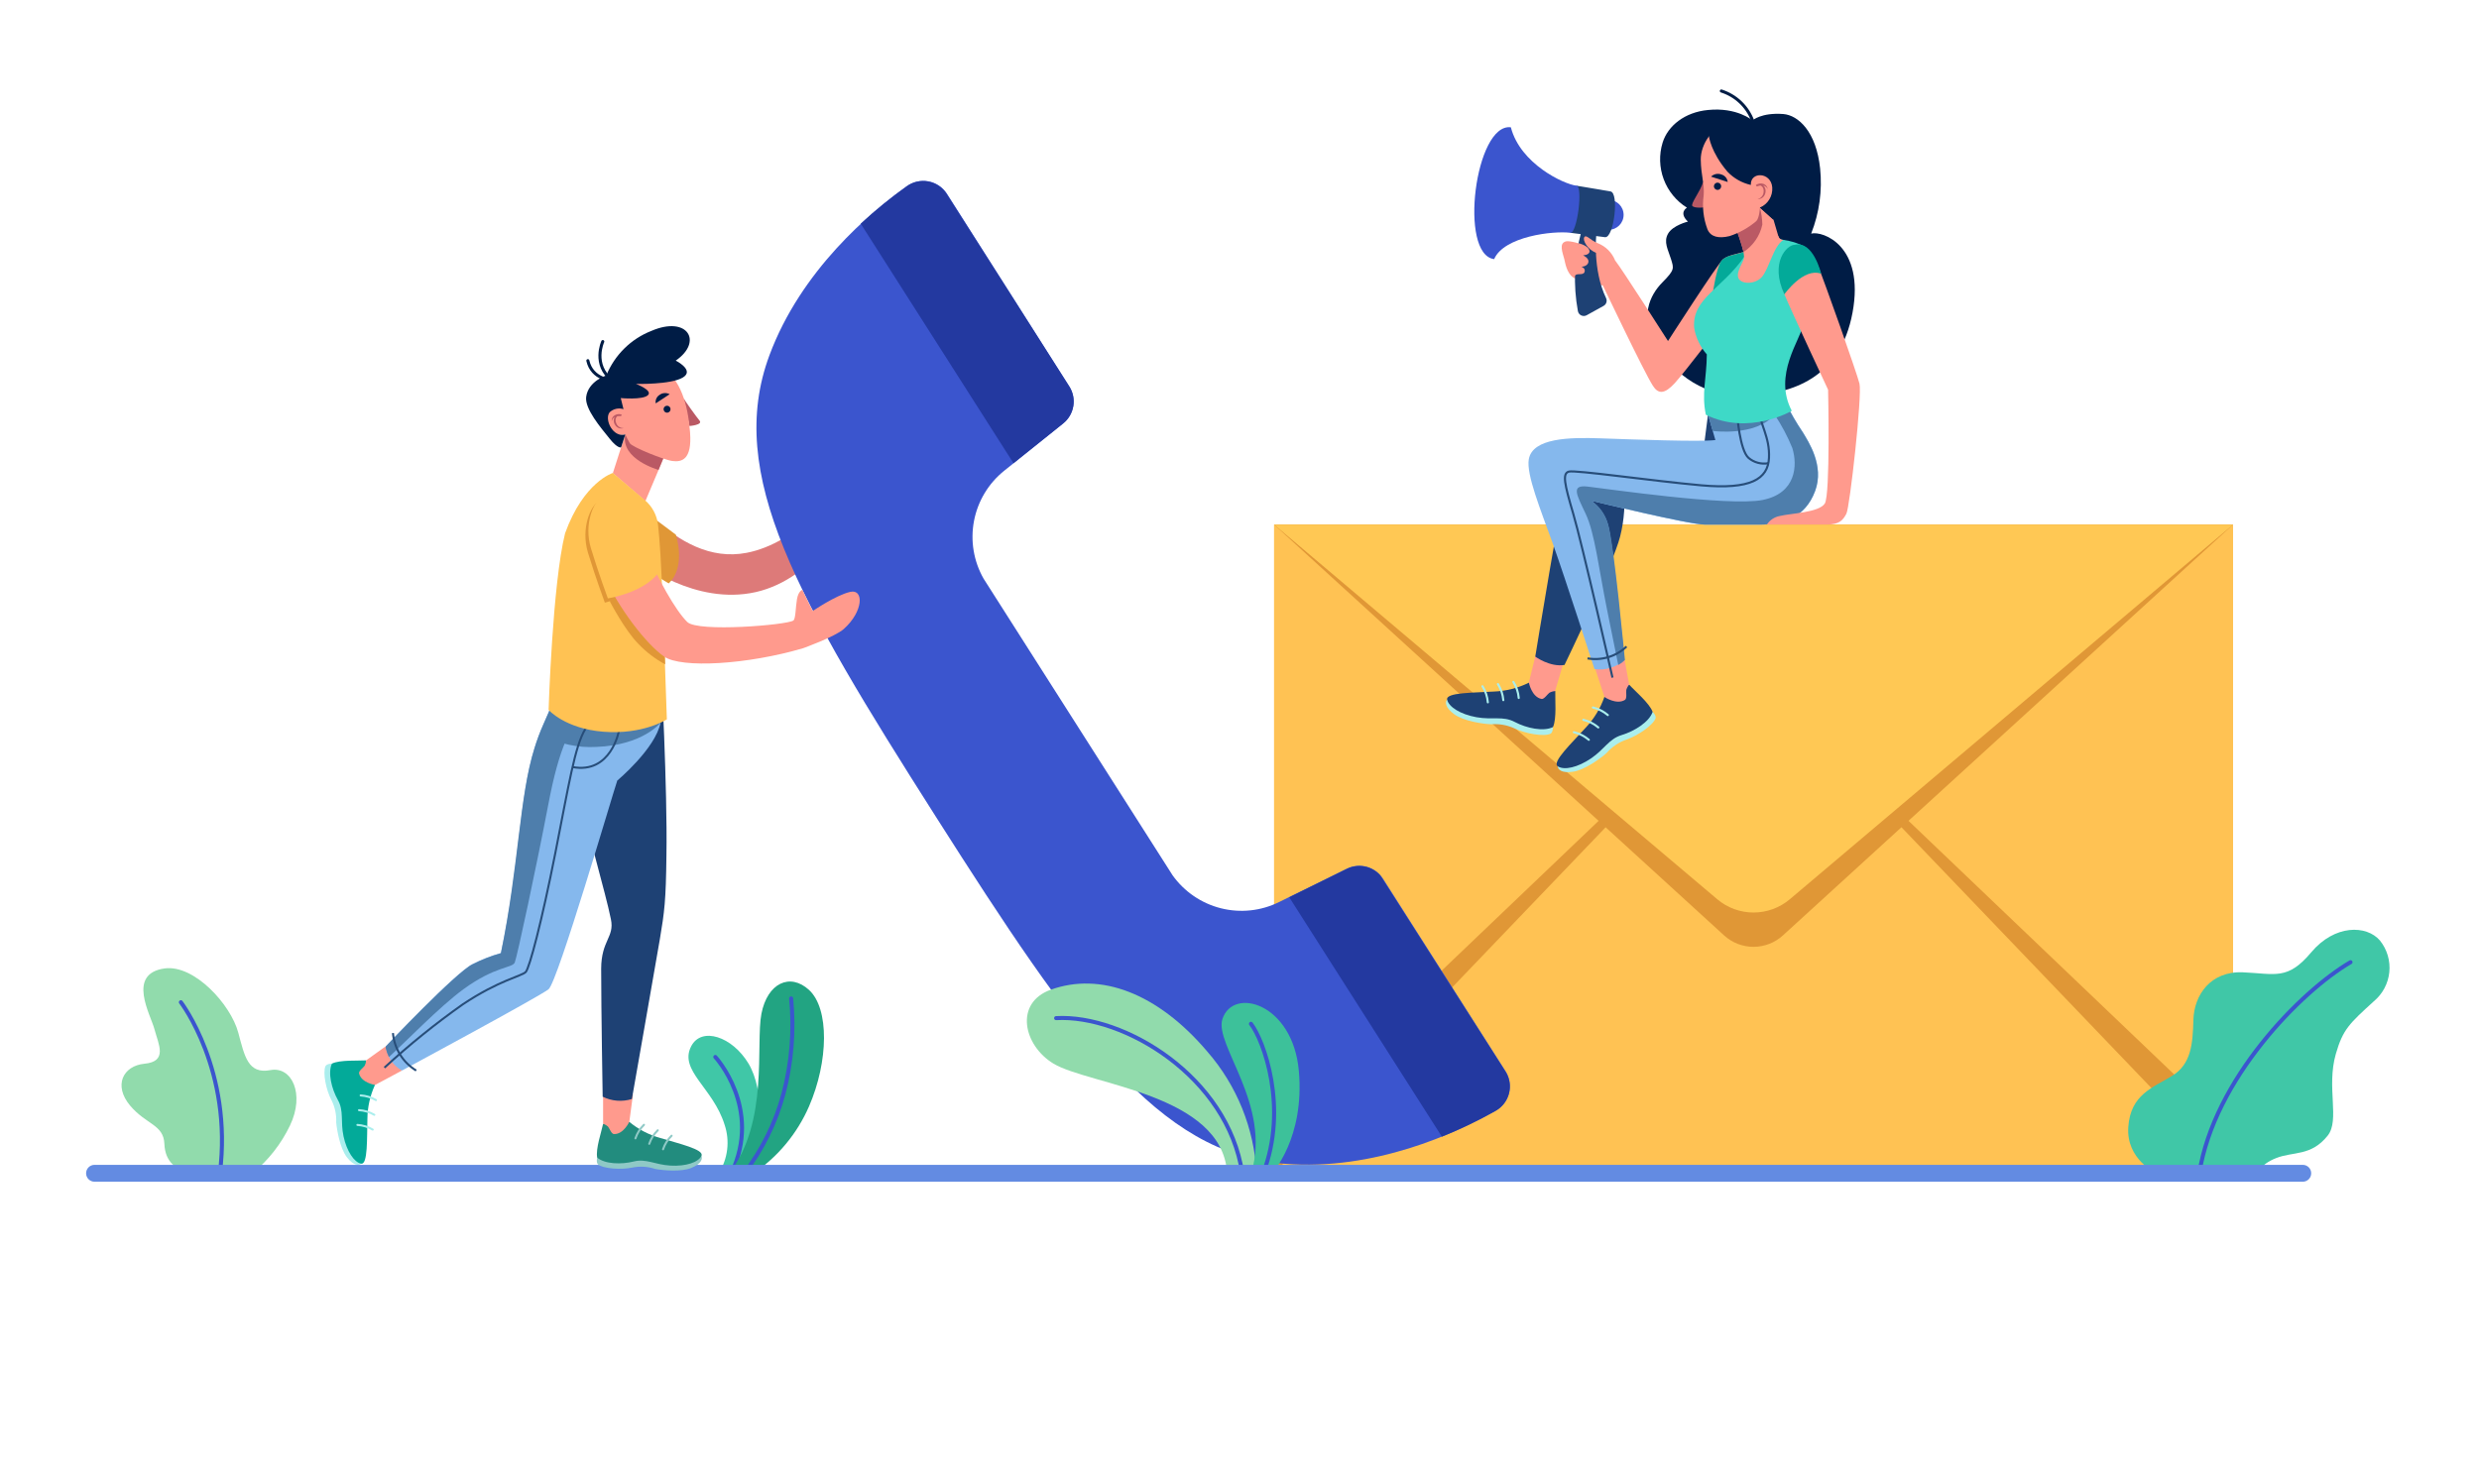 <svg width="643" height="385" viewBox="0 0 643 385" fill="none" xmlns="http://www.w3.org/2000/svg">
<path d="M446.475 23.609C448.317 24.194 450.003 25.187 451.408 26.514C452.812 27.842 453.898 29.469 454.586 31.275" stroke="#001C45" stroke-width="0.79" stroke-miterlimit="10" stroke-linecap="round"/>
<path d="M579.214 136.155H330.458V304.404H579.214V136.155Z" fill="#FFC253"/>
<path d="M330.458 136.099L447.184 242.687C449.268 244.598 451.994 245.658 454.822 245.658C457.65 245.658 460.375 244.598 462.46 242.687L579.214 136.099H330.458Z" fill="#E09736"/>
<path d="M579.214 304.404L454.836 174.596L579.214 293.35V304.404Z" fill="#E09736"/>
<path d="M330.458 304.404L454.836 174.596L330.458 293.35V304.404Z" fill="#E09736"/>
<path d="M330.458 136.099L445.42 233.313C448.051 235.536 451.384 236.755 454.829 236.755C458.273 236.755 461.606 235.536 464.238 233.313L579.214 136.099H330.458Z" fill="#FFC854"/>
<path d="M559.327 304.404C559.327 304.404 551.452 300.849 552.036 292.405C552.619 283.962 558.369 282.226 563.368 279.156C568.368 276.087 568.743 270.907 568.923 264.56C569.104 258.214 573.339 251.895 581.783 252.27C590.227 252.645 593.352 254.381 599.476 247.09C605.601 239.799 613.85 239.979 617.308 244.021C619.16 246.329 620.032 249.271 619.739 252.215C619.446 255.16 618.009 257.872 615.739 259.769C609.364 265.588 607.712 267.046 605.864 273.449C603.365 282.128 606.975 290.6 603.753 294.641C599.462 300.044 594.824 298.71 590.407 300.46C585.991 302.21 585.824 304.404 585.824 304.404H559.327Z" fill="#40C7A7"/>
<path d="M609.67 249.645C596.754 257.186 574.27 280.087 570.451 304.418" stroke="#3B55CE" stroke-width="1.05" stroke-miterlimit="10" stroke-linecap="round"/>
<path d="M417.256 59.62C419.396 59.62 421.13 57.885 421.13 55.745C421.13 53.605 419.396 51.87 417.256 51.87C415.116 51.87 413.381 53.605 413.381 55.745C413.381 57.885 415.116 59.62 417.256 59.62Z" fill="#3B55CE"/>
<path d="M375.343 181.512C374.815 182.109 374.759 183.54 377.217 185.331C379.676 187.123 384.717 187.831 386.772 187.914C388.88 187.744 390.996 188.127 392.911 189.025C395.688 190.331 400.479 191.22 402.215 190.345C402.854 189.886 402.812 188.609 402.812 188.609L375.343 181.512Z" fill="#AAEEED"/>
<path d="M403.41 179.304C403.326 181.387 403.812 186.47 402.812 188.637C400.354 189.873 395.966 188.942 392.897 187.317C389.828 185.692 387.119 186.831 382.953 186.081C378.787 185.331 375.773 183.415 375.357 181.526C374.94 179.637 382.3 179.748 387.439 179.429C390.63 179.312 393.759 178.517 396.619 177.096L403.41 179.304Z" fill="#1E4174"/>
<path d="M393.924 181.082C393.8 179.602 393.324 178.174 392.536 176.915" stroke="#AAEEED" stroke-width="0.55" stroke-miterlimit="10" stroke-linecap="round"/>
<path d="M389.925 181.651C389.8 180.171 389.324 178.743 388.536 177.485" stroke="#AAEEED" stroke-width="0.55" stroke-miterlimit="10" stroke-linecap="round"/>
<path d="M385.911 182.22C385.787 180.741 385.311 179.312 384.522 178.054" stroke="#AAEEED" stroke-width="0.55" stroke-miterlimit="10" stroke-linecap="round"/>
<path d="M405.521 172.027L403.354 179.304C402.833 179.345 402.326 179.496 401.868 179.748C401.382 180.109 400.479 181.484 399.841 181.345C397.257 180.832 396.549 177.082 396.549 177.082L398.438 169.43L405.521 172.027Z" fill="#FF9A8D"/>
<path d="M443.017 107.574L442.031 115.268L415.242 114.698C413.385 114.723 411.587 115.347 410.115 116.479C408.643 117.61 407.577 119.188 407.076 120.976C405.201 127.378 398.216 170.36 398.216 170.36C398.216 170.36 401.979 173.138 405.798 172.527C405.798 172.527 418.422 146.418 420.228 139.196C421.317 134.879 421.622 130.401 421.13 125.975L453.391 123.198L443.017 107.574Z" fill="#1E4174"/>
<path d="M404.048 198.83C404.048 199.622 405.048 200.691 408.062 200.219C411.075 199.747 415.172 196.761 416.7 195.386C418.088 193.789 419.869 192.583 421.866 191.886C424.755 190.9 428.81 188.15 429.435 186.331C429.574 185.553 428.643 184.678 428.643 184.678L404.048 198.83Z" fill="#AAEEED"/>
<path d="M422.561 177.624C423.949 179.179 427.866 182.456 428.657 184.706C427.769 187.303 423.977 189.706 420.644 190.706C417.311 191.706 416.172 194.4 412.673 196.775C409.173 199.149 405.729 199.885 404.062 198.83C402.396 197.775 407.77 192.706 411.228 188.873C413.427 186.559 415.108 183.804 416.158 180.79L422.561 177.624Z" fill="#1E4174"/>
<path d="M417.033 185.526C415.915 184.572 414.588 183.896 413.159 183.554" stroke="#AAEEED" stroke-width="0.55" stroke-miterlimit="10" stroke-linecap="round"/>
<path d="M414.561 188.734C413.443 187.78 412.116 187.104 410.687 186.762" stroke="#AAEEED" stroke-width="0.55" stroke-miterlimit="10" stroke-linecap="round"/>
<path d="M412.103 191.942C410.985 190.988 409.657 190.312 408.229 189.97" stroke="#AAEEED" stroke-width="0.55" stroke-miterlimit="10" stroke-linecap="round"/>
<path d="M421.394 171.235L422.574 177.624C422.227 178.027 421.971 178.501 421.825 179.012C421.727 179.609 422.047 181.207 421.491 181.582C419.283 182.97 416.158 180.832 416.158 180.832L413.575 172.929L421.394 171.235Z" fill="#FF9A8D"/>
<path d="M463.141 104.366C464.466 107.086 465.983 109.708 467.682 112.213C469.071 114.56 473.237 120.795 470.848 127.35C468.21 134.391 462.363 136.141 456.308 136.141H442.226C438.059 136.141 412.7 129.905 412.7 129.905C414.835 131.395 416.378 133.588 417.061 136.099C418.45 140.654 421.38 171.18 421.38 171.18C420.344 172.143 419.105 172.86 417.754 173.279C416.402 173.697 414.974 173.805 413.575 173.596C413.575 173.596 405.965 149.987 402.812 141.168C399.507 132.016 395.869 123.114 396.535 119.156C397.535 113.601 407.131 113.449 415.061 113.726C422.991 114.004 441.226 114.685 444.934 114.171L443.017 107.574L463.141 104.366Z" fill="#85B8ED"/>
<path d="M470.793 127.364C473.251 120.795 469.001 114.56 467.626 112.226C465.928 109.722 464.41 107.1 463.085 104.38L443.017 107.574L444.253 111.81C444.253 111.81 455.363 113.337 460.294 107.574C462.111 110.302 463.65 113.205 464.89 116.24C466.279 120.712 465.918 127.989 457.155 129.725C448.392 131.461 416.02 126.711 411.742 126.239C407.465 125.767 408.881 128.239 411.27 133.266C413.659 138.294 414.645 147.321 416.825 158.125C418.214 165.069 419.741 172.541 419.741 172.541C420.373 172.188 420.953 171.748 421.464 171.235C421.464 171.235 418.575 140.682 417.144 136.155C416.47 133.628 414.926 131.42 412.784 129.919C412.784 129.919 438.087 136.099 442.226 136.099H456.322C462.377 136.099 468.223 134.405 470.793 127.364Z" fill="#4E7EAC"/>
<path d="M455.586 104.394C456.572 110.379 459.085 113.337 458.835 118.809C458.585 124.281 454.127 127.072 441.281 125.92C428.435 124.767 408.604 121.878 406.909 122.364C405.215 122.85 405.757 125.475 408.062 133.28C410.367 141.085 418.242 175.804 418.242 175.804" stroke="#274D79" stroke-width="0.55" stroke-miterlimit="10"/>
<path d="M458.669 120.184C457.763 120.346 456.832 120.306 455.944 120.065C455.056 119.825 454.231 119.392 453.53 118.795C451.239 116.782 450.586 107.574 450.586 107.574" stroke="#274D79" stroke-width="0.55" stroke-miterlimit="10"/>
<path d="M411.77 170.819C413.578 171.135 415.435 171.023 417.191 170.489C418.947 169.956 420.554 169.018 421.88 167.749" stroke="#274D79" stroke-width="0.55" stroke-miterlimit="10"/>
<path d="M454.572 31.247C454.572 31.247 450.544 27.775 443.017 28.539C437.018 29.109 432.629 32.594 431.254 36.983C430.292 40.101 430.388 43.45 431.529 46.507C432.669 49.565 434.79 52.159 437.559 53.884C437.559 53.884 435.31 55.12 437.809 57.495C437.809 57.495 433.921 58.439 432.671 60.606C431.421 62.772 432.671 64.772 433.421 67.216C434.171 69.661 434.421 69.994 431.171 73.285C427.921 76.577 425.116 82.312 429.713 89.715C434.31 97.117 442.309 103.311 453.419 102.727C464.529 102.144 477.32 98.38 480.514 81.076C483.708 63.772 472.792 59.828 469.779 60.606C471.897 55.235 472.692 49.434 472.098 43.691C471.098 34.164 466.446 29.886 462.529 29.581C456.766 29.164 454.572 31.247 454.572 31.247Z" fill="#001C45"/>
<path d="M452.225 65.383C450.739 65.828 448.253 66.203 446.947 67.23C445.642 68.258 432.643 88.478 432.643 88.478C432.643 88.478 420.686 69.758 418.908 67.536C417.131 65.314 407.923 62.272 406.27 62.606C404.215 63.022 405.326 65.578 405.743 67.23C405.979 68.189 406.354 70.813 408.048 71.98C409.742 73.147 415.742 74.049 415.742 74.049C415.742 74.049 426.505 96.7 428.727 100.089C430.116 102.283 431.754 102.311 434.421 99.38C437.087 96.45 447.322 83.007 447.322 83.007L452.225 65.383Z" fill="#FF9A8D"/>
<path d="M452.225 65.383C449.85 66.244 447.67 66.189 446.461 67.716C445.253 69.244 444.226 76.23 444.226 76.23C444.226 76.23 450.169 75.049 451.753 71.924C452.698 70.076 453.252 68.053 453.378 65.98L452.225 65.383Z" fill="#03AA99"/>
<path d="M460.516 61.495C461.113 61.907 461.807 62.156 462.529 62.217C463.918 62.411 468.182 63.356 469.057 64.994C471.154 67.897 469.057 77.396 467.779 84.076C467.029 88.145 459.821 97.269 464.751 106.588C464.751 106.588 453.641 113.143 442.462 107.602C441.295 102.047 442.67 98.2 442.712 91.95C440.983 89.991 439.842 87.585 439.42 85.007C438.893 77.396 446.503 75.077 452.433 66.605C454.086 64.245 455.336 64.356 457.599 62.633C458.435 61.97 459.451 61.573 460.516 61.495Z" fill="#3ED9C7"/>
<path d="M463.946 64.786C467.293 62.675 470.015 65.272 471.598 69.091C473.181 72.91 481.57 96.575 482.306 99.519C483.042 102.463 479.806 131.572 478.917 133.266C478.028 134.961 477.125 136.099 473.765 136.099H458.294C458.676 135.509 459.177 135.005 459.765 134.62C460.354 134.235 461.016 133.977 461.71 133.863C464.363 133.197 471.862 132.989 473.32 130.628C474.778 128.267 474.167 101.116 474.167 101.116C474.167 101.116 464.863 81.243 462.807 76.299C460.752 71.355 461.571 66.286 463.946 64.786Z" fill="#FF9A8D"/>
<path d="M465.515 63.508C463.529 63.508 458.988 68.022 462.821 76.368C462.821 76.368 467.793 69.313 472.362 71.022C472.362 71.022 470.362 62.37 465.515 63.508Z" fill="#03AA99"/>
<path d="M456.488 53.856L459.988 56.94L461.529 62.175C460.382 62.943 459.357 63.879 458.488 64.953C457.46 66.508 455.141 70.244 452.364 70.508C452.516 68.781 452.47 67.043 452.225 65.328C451.808 63.508 450.53 59.911 450.53 59.911L456.488 53.856Z" fill="#FF9A8D"/>
<path d="M456.488 53.856C456.871 55.298 457.081 56.781 457.113 58.273C456.484 61.194 454.727 63.749 452.225 65.383C451.808 63.564 450.53 59.967 450.53 59.967L456.488 53.856Z" fill="#BA5964"/>
<path d="M441.753 47.218C441.101 49.579 438.393 52.884 438.976 53.468C439.559 54.051 441.753 53.843 441.753 53.843C442.249 53.333 442.611 52.709 442.807 52.025C443.003 51.342 443.028 50.621 442.878 49.926C442.323 47.676 441.753 47.218 441.753 47.218Z" fill="#BA5964"/>
<path d="M447.614 32.525C444.35 32.817 441.087 37.344 441.142 41.455C441.198 45.566 442.156 47.801 441.892 50.704C441.486 53.656 441.82 56.663 442.864 59.453C443.67 61.481 445.795 61.939 448.6 61.259C451.145 60.425 453.503 59.105 455.544 57.37C456.349 56.592 456.502 53.856 456.502 53.856C457.673 53.629 458.778 53.145 459.739 52.439C460.699 51.733 461.491 50.823 462.057 49.773C463.849 46.246 463.543 31.081 447.614 32.525Z" fill="#FF9A8D"/>
<path d="M456.488 53.856C457.502 53.425 458.355 52.686 458.928 51.745C459.501 50.803 459.765 49.706 459.682 48.607C459.363 44.607 453.975 44.441 454.127 47.982C451.807 47.463 449.694 46.264 448.058 44.538C443.739 39.469 443.253 35.344 443.253 35.344C444.17 29.039 454.502 31.275 454.502 31.275C454.502 31.275 459.738 29.011 464.224 31.983C467.418 34.108 469.043 41.705 466.46 48.107C465.176 51.628 462.917 54.71 459.946 56.995L456.488 53.856Z" fill="#001C45"/>
<path d="M446.439 48.384C446.468 47.863 446.07 47.417 445.549 47.388C445.028 47.359 444.582 47.757 444.553 48.278C444.524 48.798 444.922 49.244 445.443 49.274C445.964 49.303 446.41 48.905 446.439 48.384Z" fill="#001C45"/>
<path d="M443.809 45.829L448.128 47.218C448.084 46.776 447.91 46.357 447.629 46.013C447.347 45.67 446.97 45.417 446.545 45.288C446.085 45.102 445.582 45.053 445.096 45.15C444.61 45.246 444.162 45.482 443.809 45.829Z" fill="#001C45"/>
<path d="M457.46 47.732C457.139 47.616 456.795 47.575 456.455 47.614C456.116 47.653 455.79 47.769 455.502 47.954C455.322 48.107 455.627 48.399 455.808 48.343C456.794 47.968 458.016 47.926 458.502 49.079C458.502 49.079 458.571 49.079 458.502 49.079C458.47 48.78 458.356 48.496 458.172 48.258C457.988 48.02 457.742 47.838 457.46 47.732Z" fill="#BA5964"/>
<path d="M457.002 47.829C456.891 47.829 456.641 48.051 456.669 48.135C456.888 48.242 457.074 48.405 457.21 48.607C457.411 48.946 457.494 49.341 457.447 49.732C457.438 50.187 457.275 50.625 456.985 50.976C456.695 51.326 456.295 51.568 455.849 51.662C455.849 51.662 455.849 51.662 455.849 51.662C456.289 51.692 456.726 51.571 457.087 51.318C457.449 51.066 457.713 50.697 457.835 50.273C457.997 49.832 458.002 49.349 457.851 48.904C457.699 48.459 457.399 48.08 457.002 47.829Z" fill="#BA5964"/>
<path d="M452.405 66.661C452.405 67.786 450.336 70.272 450.85 71.994C451.364 73.716 454.933 73.938 456.863 71.994C458.794 70.049 459.905 63.939 462.529 62.272C462.233 62.246 461.952 62.131 461.722 61.943C461.491 61.755 461.323 61.502 461.238 61.217L452.405 66.661Z" fill="#FF9A8D"/>
<path d="M414.061 60.703C414.061 60.703 413.02 69.952 416.589 77.368C416.753 77.724 416.775 78.129 416.651 78.5C416.527 78.871 416.267 79.182 415.922 79.368L411.562 81.785C411.346 81.906 411.105 81.974 410.858 81.983C410.611 81.993 410.365 81.943 410.141 81.838C409.917 81.734 409.721 81.578 409.57 81.382C409.419 81.187 409.316 80.958 409.27 80.715C408.024 73.914 408.314 66.92 410.117 60.245L414.061 60.703Z" fill="#1E4174"/>
<path d="M409.506 63.106C410.603 63.411 412.2 64.106 412.284 65.147C412.367 66.189 410.603 66.244 410.603 66.244C410.603 66.244 411.839 66.786 411.992 67.633C412.145 68.48 411.312 69.189 410.173 69.189C410.173 69.189 411.353 69.591 410.992 70.577C410.631 71.563 408.895 70.758 408.562 71.535C407.817 70.624 407.423 69.476 407.451 68.3C407.229 66.064 409.506 63.106 409.506 63.106Z" fill="#FF9A8D"/>
<path d="M418.908 67.522C418.5 66.524 417.895 65.619 417.129 64.86C416.363 64.101 415.452 63.505 414.45 63.106C412.423 62.314 411.464 60.745 410.937 61.536C410.409 62.328 411.839 64.842 414.061 65.605L418.908 67.522Z" fill="#FF9A8D"/>
<path d="M407.312 60.398L416.311 61.536C418.617 61.814 420.047 49.94 417.7 49.662L408.867 48.176L407.312 60.398Z" fill="#1E4174"/>
<path d="M408.909 48.176C405.632 47.801 394.341 42.524 391.883 33.025C382.62 31.845 378.287 66.05 387.55 67.23C390.091 61.328 402.826 59.828 407.326 60.398C409.062 60.62 410.659 48.399 408.909 48.176Z" fill="#3B55CE"/>
<path d="M168.805 133.85C176.221 140.613 184.304 145.21 193.65 143.432C206.829 140.918 217.106 127.503 217.106 127.503C218.339 129.054 219.471 130.682 220.495 132.377C220.495 132.822 211.787 150.084 195.997 153.626C180.207 157.167 166.013 145.849 166.013 145.849L168.805 133.85Z" fill="#DD7A79"/>
<path d="M304.14 227.092C307.17 231.344 311.616 234.379 316.68 235.651C321.745 236.924 327.097 236.351 331.777 234.035L349.359 225.369C350.97 224.575 352.818 224.404 354.548 224.888C356.278 225.373 357.768 226.479 358.733 227.994L390.508 277.92C391.042 278.754 391.4 279.688 391.56 280.665C391.721 281.642 391.68 282.642 391.441 283.602C391.202 284.563 390.769 285.465 390.169 286.253C389.569 287.04 388.815 287.697 387.953 288.183C377.676 294.002 356.455 303.835 333.082 301.932C300.28 299.266 278.92 268.768 242.812 212.009C206.704 155.25 188.109 123.003 199.58 92.159C207.746 70.188 225.647 55.12 235.271 48.274C236.077 47.699 236.991 47.294 237.957 47.085C238.924 46.875 239.924 46.865 240.895 47.055C241.866 47.245 242.788 47.63 243.605 48.189C244.421 48.747 245.116 49.466 245.645 50.301L277.351 100.269C278.317 101.786 278.688 103.606 278.393 105.38C278.098 107.154 277.158 108.756 275.754 109.879L260.478 122.128C256.401 125.396 253.623 130.009 252.64 135.14C251.658 140.271 252.536 145.584 255.117 150.126L304.14 227.092Z" fill="#3B55CE"/>
<path d="M262.88 120.184L275.754 109.866C277.158 108.743 278.098 107.14 278.393 105.366C278.688 103.592 278.317 101.772 277.351 100.255L260.561 73.869L245.382 50.093C244.834 49.303 244.134 48.63 243.324 48.112C242.515 47.595 241.61 47.243 240.663 47.078C239.716 46.912 238.746 46.937 237.808 47.149C236.871 47.361 235.985 47.758 235.202 48.315C231.014 51.294 227.025 54.541 223.258 58.037L262.88 120.184Z" fill="#2339A0"/>
<path d="M373.995 294.919C378.764 292.995 383.403 290.764 387.883 288.239C388.72 287.772 389.457 287.144 390.05 286.391C390.643 285.638 391.081 284.776 391.34 283.852C391.598 282.929 391.671 281.964 391.554 281.013C391.438 280.062 391.134 279.143 390.661 278.309L358.011 227.147C356.954 225.951 355.532 225.136 353.967 224.828C352.401 224.519 350.777 224.734 349.345 225.439L334.402 232.799L373.995 294.919Z" fill="#2339A0"/>
<path d="M169.291 134.225L175.304 138.724C175.304 138.724 178.082 147.057 173.443 151.362L165.486 146.543L169.291 134.225Z" fill="#E09736"/>
<path d="M65.494 304.404C69.602 301.036 72.921 296.807 75.216 292.016C79.16 283.781 75.646 276.587 70.133 277.643C64.258 278.754 63.439 273.949 61.8 267.921C59.856 260.63 50.426 250.242 42.719 251.256C32.789 252.645 39.066 263.227 40.08 267.088C41.094 270.949 43.607 275.421 37.441 275.99C31.886 276.546 29.372 281.628 33.747 286.85C37.913 291.808 42.427 291.739 42.635 296.766C42.844 301.793 45.968 303.224 48.607 304.432L65.494 304.404Z" fill="#91DBAC"/>
<path d="M46.913 260.033C46.913 260.033 60.439 277.698 57.023 304.474" stroke="#3B55CE" stroke-width="1.05" stroke-miterlimit="10" stroke-linecap="round"/>
<path d="M186.414 304.404C187.593 302.552 188.342 300.459 188.607 298.279C188.871 296.1 188.644 293.889 187.942 291.808C184.956 282.212 176.054 277.768 179.262 271.49C181.929 266.269 189.928 268.907 194.15 275.948C198.219 282.712 198.525 296.974 192.108 304.39L186.414 304.404Z" fill="#40C7A7"/>
<path d="M185.54 274.24C185.54 274.24 197.802 287.503 189.706 304.404" stroke="#3B55CE" stroke-width="1.05" stroke-miterlimit="10" stroke-linecap="round"/>
<path d="M195.497 304.404C201.814 300.086 206.786 294.074 209.843 287.059C214.912 275.365 215.134 261.7 209.843 256.839C204.899 252.312 199.038 255.075 197.497 263.019C195.955 270.963 199.483 291.086 189.164 304.404H195.497Z" fill="#22A482"/>
<path d="M205.204 259.047C206.018 267.344 205.345 275.72 203.218 283.781C201.207 291.255 197.748 298.262 193.039 304.404" stroke="#3B55CE" stroke-width="1.05" stroke-miterlimit="10" stroke-linecap="round"/>
<path d="M325.916 304.404C325.311 292.751 320.817 281.637 313.154 272.838C300.196 257.561 285.378 252.159 272.546 256.783C263.005 260.228 265.463 271.268 273.254 275.962C282.489 281.517 317.056 283.781 318.292 304.404H325.916Z" fill="#91DBAC"/>
<path d="M273.935 264.158C291.544 263.158 318.514 279.434 322.222 304.432" stroke="#3B55CE" stroke-width="1.05" stroke-miterlimit="10" stroke-linecap="round"/>
<path d="M329.944 304.404C329.944 304.404 338.471 295.308 336.888 277.795C335.304 260.283 319.833 255.936 317.07 264.394C314.889 271.06 329.888 286.614 324.541 304.404H329.944Z" fill="#3DC19A"/>
<path d="M324.472 265.63C327.777 269.907 334.193 287.42 327.652 304.404" stroke="#3B55CE" stroke-width="1.05" stroke-miterlimit="10" stroke-linecap="round"/>
<path d="M597.296 306.599H24.512C24.224 306.599 23.94 306.542 23.674 306.431C23.409 306.321 23.168 306.159 22.965 305.955C22.762 305.751 22.602 305.509 22.493 305.243C22.385 304.977 22.33 304.692 22.331 304.404C22.331 303.826 22.561 303.271 22.97 302.863C23.379 302.454 23.933 302.224 24.512 302.224H597.296C597.874 302.224 598.429 302.454 598.837 302.863C599.246 303.271 599.476 303.826 599.476 304.404C599.478 304.692 599.423 304.977 599.314 305.243C599.205 305.509 599.045 305.751 598.842 305.955C598.64 306.159 598.399 306.321 598.133 306.431C597.868 306.542 597.583 306.599 597.296 306.599Z" fill="#638BE2"/>
<path d="M181.929 299.891C182.276 300.557 182.012 301.904 179.346 303.015C176.679 304.126 171.832 303.654 169.916 303.279C168.003 302.649 165.959 302.53 163.986 302.932C161.208 303.529 156.487 303.265 155.07 302.071C154.584 301.502 154.903 300.335 154.903 300.335L181.929 299.891Z" fill="#8FC9C6"/>
<path d="M156.431 291.572C156.042 293.53 154.445 298.113 154.903 300.349C156.903 302.043 161.181 302.154 164.389 301.349C167.597 300.543 169.86 302.182 173.888 302.418C177.915 302.654 181.137 301.557 181.943 299.891C182.748 298.224 175.915 296.683 171.221 295.238C168.294 294.431 165.572 293.011 163.236 291.072L156.431 291.572Z" fill="#228C7E"/>
<path d="M164.819 295.349C165.268 294.02 166.024 292.816 167.027 291.836" stroke="#8FC9C6" stroke-width="0.53" stroke-miterlimit="10" stroke-linecap="round"/>
<path d="M168.402 296.766C168.851 295.437 169.607 294.233 170.61 293.252" stroke="#8FC9C6" stroke-width="0.53" stroke-miterlimit="10" stroke-linecap="round"/>
<path d="M171.985 298.183C172.434 296.854 173.19 295.649 174.193 294.669" stroke="#8FC9C6" stroke-width="0.53" stroke-miterlimit="10" stroke-linecap="round"/>
<path d="M156.431 283.781V291.572C156.904 291.724 157.34 291.975 157.709 292.308C158.084 292.752 158.597 294.225 159.236 294.238C161.75 294.336 163.236 291.03 163.236 291.03L164.18 283.948L156.431 283.781Z" fill="#FF9A8D"/>
<path d="M93.672 301.918C93.117 302.432 91.756 302.529 89.978 300.252C88.201 297.974 87.381 293.183 87.201 291.225C87.303 289.211 86.877 287.205 85.965 285.406C84.576 282.823 83.659 278.254 84.437 276.573C84.854 275.948 86.076 275.962 86.076 275.962L93.672 301.918Z" fill="#AAEEED"/>
<path d="M94.964 275.115C92.978 275.254 88.131 274.935 86.09 275.962C84.993 278.337 86.007 282.489 87.631 285.378C89.256 288.267 88.27 290.933 89.103 294.822C89.937 298.71 91.881 301.585 93.659 301.918C95.436 302.252 95.158 295.266 95.297 290.35C95.311 287.306 95.974 284.299 97.242 281.531L94.964 275.115Z" fill="#03AA99"/>
<path d="M93.547 284.212C94.948 284.295 96.309 284.709 97.519 285.42" stroke="#AAEEED" stroke-width="0.53" stroke-miterlimit="10" stroke-linecap="round"/>
<path d="M93.117 288.031C94.518 288.114 95.879 288.528 97.089 289.239" stroke="#AAEEED" stroke-width="0.53" stroke-miterlimit="10" stroke-linecap="round"/>
<path d="M92.7 291.864C94.101 291.947 95.462 292.361 96.672 293.072" stroke="#AAEEED" stroke-width="0.53" stroke-miterlimit="10" stroke-linecap="round"/>
<path d="M99.991 271.504L94.964 275.115C94.936 275.599 94.809 276.072 94.589 276.504C94.256 276.99 92.978 277.893 93.131 278.49C93.7 280.948 97.297 281.49 97.297 281.49L104.241 277.768L99.991 271.504Z" fill="#FF9A8D"/>
<path d="M171.457 172.888C162.736 172.888 156.181 173.54 156.181 173.54C153.403 174.763 148.612 181.095 147.196 185.123C145.779 189.15 147.876 194.775 148.584 198.233C152.681 217.509 156.917 230.911 158.459 238.507C159.431 243.187 155.959 243.923 155.931 251.339C155.931 261.936 156.32 284.545 156.32 284.545C158.676 285.715 161.393 285.929 163.902 285.142C163.902 285.142 170.444 247.867 171.166 243.59C172.332 236.646 172.735 233.771 172.86 221.8C173.152 205.01 171.457 172.888 171.457 172.888Z" fill="#1E4174"/>
<path d="M171.346 187.484C169.958 194.303 160.111 202.51 160.111 202.51C159 205.69 144.668 254.77 142.279 256.672C139.891 258.575 104.269 277.754 104.269 277.754C102.797 276.95 101.613 275.707 100.88 274.198C100.514 273.457 100.238 272.673 100.061 271.865C100.055 271.754 100.055 271.643 100.061 271.532C100.058 271.509 100.058 271.486 100.061 271.463C100.061 271.463 118.309 252.173 122.601 250.117C124.946 248.927 127.402 247.969 129.933 247.256C134.836 224.453 134.683 206.635 138.655 194.039C139.3 191.93 140.07 189.862 140.96 187.845C141.988 185.609 142.752 183.679 143.376 182.165C143.64 181.484 143.876 180.859 144.085 180.248C144.293 179.637 144.488 179.096 144.654 178.582L144.974 177.596C145.432 176.207 145.751 175.013 146.098 173.915C146.265 173.429 146.418 172.971 146.598 172.527C146.696 172.291 146.793 172.041 146.89 171.818C146.987 171.596 147.098 171.318 147.209 171.068L154.014 176.137L157.292 178.568L171.346 187.484Z" fill="#85B8ED"/>
<path d="M157.25 178.568C156.005 180.181 154.61 181.674 153.084 183.026C148.029 187.428 144.974 194.275 142.266 208.482C139.224 224.481 134.127 248.256 133.516 249.728C132.905 251.2 128.42 250.645 120.184 256.672C113.976 261.213 104.908 270.643 100.866 274.254C100.5 273.512 100.225 272.729 100.047 271.921C100.047 271.754 100.047 271.643 100.047 271.588C100.044 271.565 100.044 271.541 100.047 271.518C100.047 271.518 118.295 252.228 122.587 250.173C124.932 248.983 127.388 248.024 129.919 247.312C134.6 224.508 134.669 206.69 138.641 194.094C139.284 191.988 140.058 189.924 140.96 187.914C141.988 185.678 142.752 183.748 143.363 182.206C143.64 181.526 143.877 180.818 144.071 180.29C144.265 179.762 144.474 179.137 144.64 178.623L144.96 177.637C145.418 176.249 145.737 175.054 146.085 173.957C146.251 173.471 146.404 173.013 146.585 172.568C146.682 172.332 146.779 172.082 146.876 171.86C146.973 171.638 147.098 171.374 147.21 171.138L154.015 176.221L157.25 178.568Z" fill="#4E7EAC"/>
<path d="M171.346 187.484C171.346 187.484 166.888 193.33 154.681 193.789C149.855 194.072 145.046 193.005 140.793 190.706L144.099 185.526L171.346 187.484Z" fill="#4E7EAC"/>
<path d="M166.208 174.068C161.069 180.651 154.528 184.651 151.806 189.164C149.084 193.678 147.571 203.455 144.043 221.3C140.516 239.146 137.349 251.103 136.377 252.173C135.405 253.242 129.433 254.297 120.004 260.602C112.893 265.626 106.116 271.105 99.714 277.004" stroke="#274D79" stroke-width="0.53" stroke-miterlimit="10"/>
<path d="M160.528 189.664C160.528 189.664 158.486 200.885 148.501 199.011" stroke="#274D79" stroke-width="0.53" stroke-miterlimit="10"/>
<path d="M101.922 268.032C102.091 270.013 102.725 271.925 103.773 273.614C104.82 275.303 106.251 276.721 107.949 277.754" stroke="#274D79" stroke-width="0.53" stroke-miterlimit="10"/>
<path d="M158.958 122.767L167.402 130.003L172.249 118.518L162.18 112.712L158.958 122.767Z" fill="#FF9A8D"/>
<path d="M170.818 121.92C170.818 121.92 160.861 119.142 162.194 112.712L172.207 118.518L170.818 121.92Z" fill="#BA5964"/>
<path d="M167.208 129.711C169.15 131.339 170.393 133.651 170.68 136.169C171.138 140.252 171.499 146.362 171.846 155.223C172.166 163.278 172.971 186.637 172.971 186.637C172.971 186.637 166.805 190.678 156.459 189.845C146.571 189.053 142.293 184.192 142.293 184.192C142.293 184.192 143.321 151.334 146.571 138.363C151.376 125.031 158.958 122.712 158.958 122.712L167.208 129.711Z" fill="#FFC253"/>
<path d="M177.29 103.311C177.804 104.213 180.54 108.032 181.457 109.143C182.373 110.254 178.818 110.532 178.818 110.532L177.29 103.311Z" fill="#BA5964"/>
<path d="M162.194 112.713C162.54 113.497 162.93 114.262 163.361 115.004C163.958 115.99 172.235 119.351 174.471 119.615C176.707 119.879 179.554 119.434 178.985 112.143C178.415 104.852 176.554 98.533 171.68 95.228C166.805 91.923 159.972 95.533 157.028 100.214C154.084 104.894 157.153 114.06 162.194 112.713Z" fill="#FF9A8D"/>
<path d="M162.194 112.712L161.097 116.073C161.097 116.073 160.264 116.476 158.153 113.851C155.848 110.977 151.626 106.074 152.042 102.963C152.584 98.88 157.264 97.408 157.264 97.408C158.329 94.785 159.918 92.406 161.933 90.417C163.948 88.427 166.348 86.87 168.985 85.84C178.318 81.826 182.443 88.617 175.277 93.561C175.277 93.561 180.262 96.061 177.11 97.95C173.957 99.839 164.944 99.603 164.944 99.603C164.944 99.603 169.43 101.283 168.041 102.547C166.652 103.81 161.014 103.283 161.014 103.283L161.722 106.157C161.108 105.96 160.453 105.929 159.824 106.069C159.194 106.208 158.613 106.512 158.139 106.949C156.667 108.754 158.972 113.657 162.194 112.712Z" fill="#001C45"/>
<path d="M156.348 88.617C156.348 88.617 153.57 94.645 158.792 98.686C158.792 98.686 153.584 98.519 152.473 93.575" stroke="#001C45" stroke-width="0.79" stroke-miterlimit="10" stroke-linecap="round"/>
<path d="M173.308 107.029C173.782 106.869 174.037 106.356 173.877 105.883C173.717 105.409 173.204 105.154 172.731 105.314C172.257 105.473 172.002 105.987 172.162 106.46C172.321 106.934 172.835 107.188 173.308 107.029Z" fill="#001C45"/>
<path d="M173.693 102.283L170.082 104.658C170.01 104.24 170.062 103.811 170.233 103.423C170.403 103.035 170.684 102.706 171.041 102.477C171.416 102.191 171.867 102.02 172.338 101.985C172.809 101.95 173.28 102.054 173.693 102.283Z" fill="#001C45"/>
<path d="M159.306 107.838C159.569 107.648 159.873 107.522 160.193 107.469C160.514 107.416 160.842 107.438 161.153 107.532C161.361 107.616 161.153 107.977 160.972 107.963C159.972 107.88 158.833 108.143 158.681 109.352C158.632 109.066 158.665 108.773 158.775 108.505C158.886 108.237 159.07 108.006 159.306 107.838Z" fill="#BA5964"/>
<path d="M159.708 107.81C159.792 107.741 160.097 107.921 160.097 107.991C159.921 108.147 159.791 108.349 159.722 108.574C159.624 108.937 159.648 109.323 159.792 109.671C159.912 110.093 160.173 110.462 160.532 110.715C160.891 110.967 161.326 111.089 161.764 111.06C161.365 111.204 160.927 111.206 160.527 111.064C160.127 110.922 159.789 110.646 159.569 110.282C159.304 109.917 159.173 109.472 159.199 109.021C159.224 108.571 159.404 108.143 159.708 107.81Z" fill="#BA5964"/>
<path d="M155.292 130.072C153.251 131.155 150.57 137.016 152.515 143.418C154.459 149.82 156.889 156.361 156.889 156.361C156.889 156.361 166.736 154.042 169.388 147.765C169.388 147.765 165.916 139.266 164.291 135.835C162.667 132.405 160.458 127.35 155.292 130.072Z" fill="#E09736"/>
<path d="M165.597 167.069C167.617 169.193 169.961 170.983 172.541 172.374C172.416 168.666 172.263 165.527 172.138 162.083L164.777 152.362L159.931 151.056L158.195 156.07C158.195 156.07 162.069 163.528 165.597 167.069Z" fill="#E09736"/>
<path d="M157.625 130.003C152.973 131.239 151.39 137.919 156.07 148.251C160.556 158.167 167.791 167.236 172.249 170.346C176.707 173.457 193.928 172.43 208.357 168.166C208.357 168.166 216.565 165.222 218.856 163.194C223.939 158.681 224.189 152.695 220.453 153.584C216.717 154.473 210.815 158.528 210.815 158.528C210.815 158.528 209.246 155.445 208.107 153.042C208.107 153.042 207.093 153.306 206.718 155.445C206.343 157.584 206.399 160.556 205.774 161C204.121 162.153 181.026 164.097 178.262 161.375C175.138 158.292 170.61 150.126 167.402 142.585C163.875 134.224 162.389 128.739 157.625 130.003Z" fill="#FF9A8D"/>
<path d="M156.07 128.961C154.028 130.044 151.348 135.905 153.292 142.307C155.237 148.709 157.667 155.25 157.667 155.25C157.667 155.25 166.902 153.862 170.832 148.543C170.832 148.543 166.666 138.155 165.014 134.655C163.361 131.155 161.222 126.225 156.07 128.961Z" fill="#FFC253"/>
</svg>
